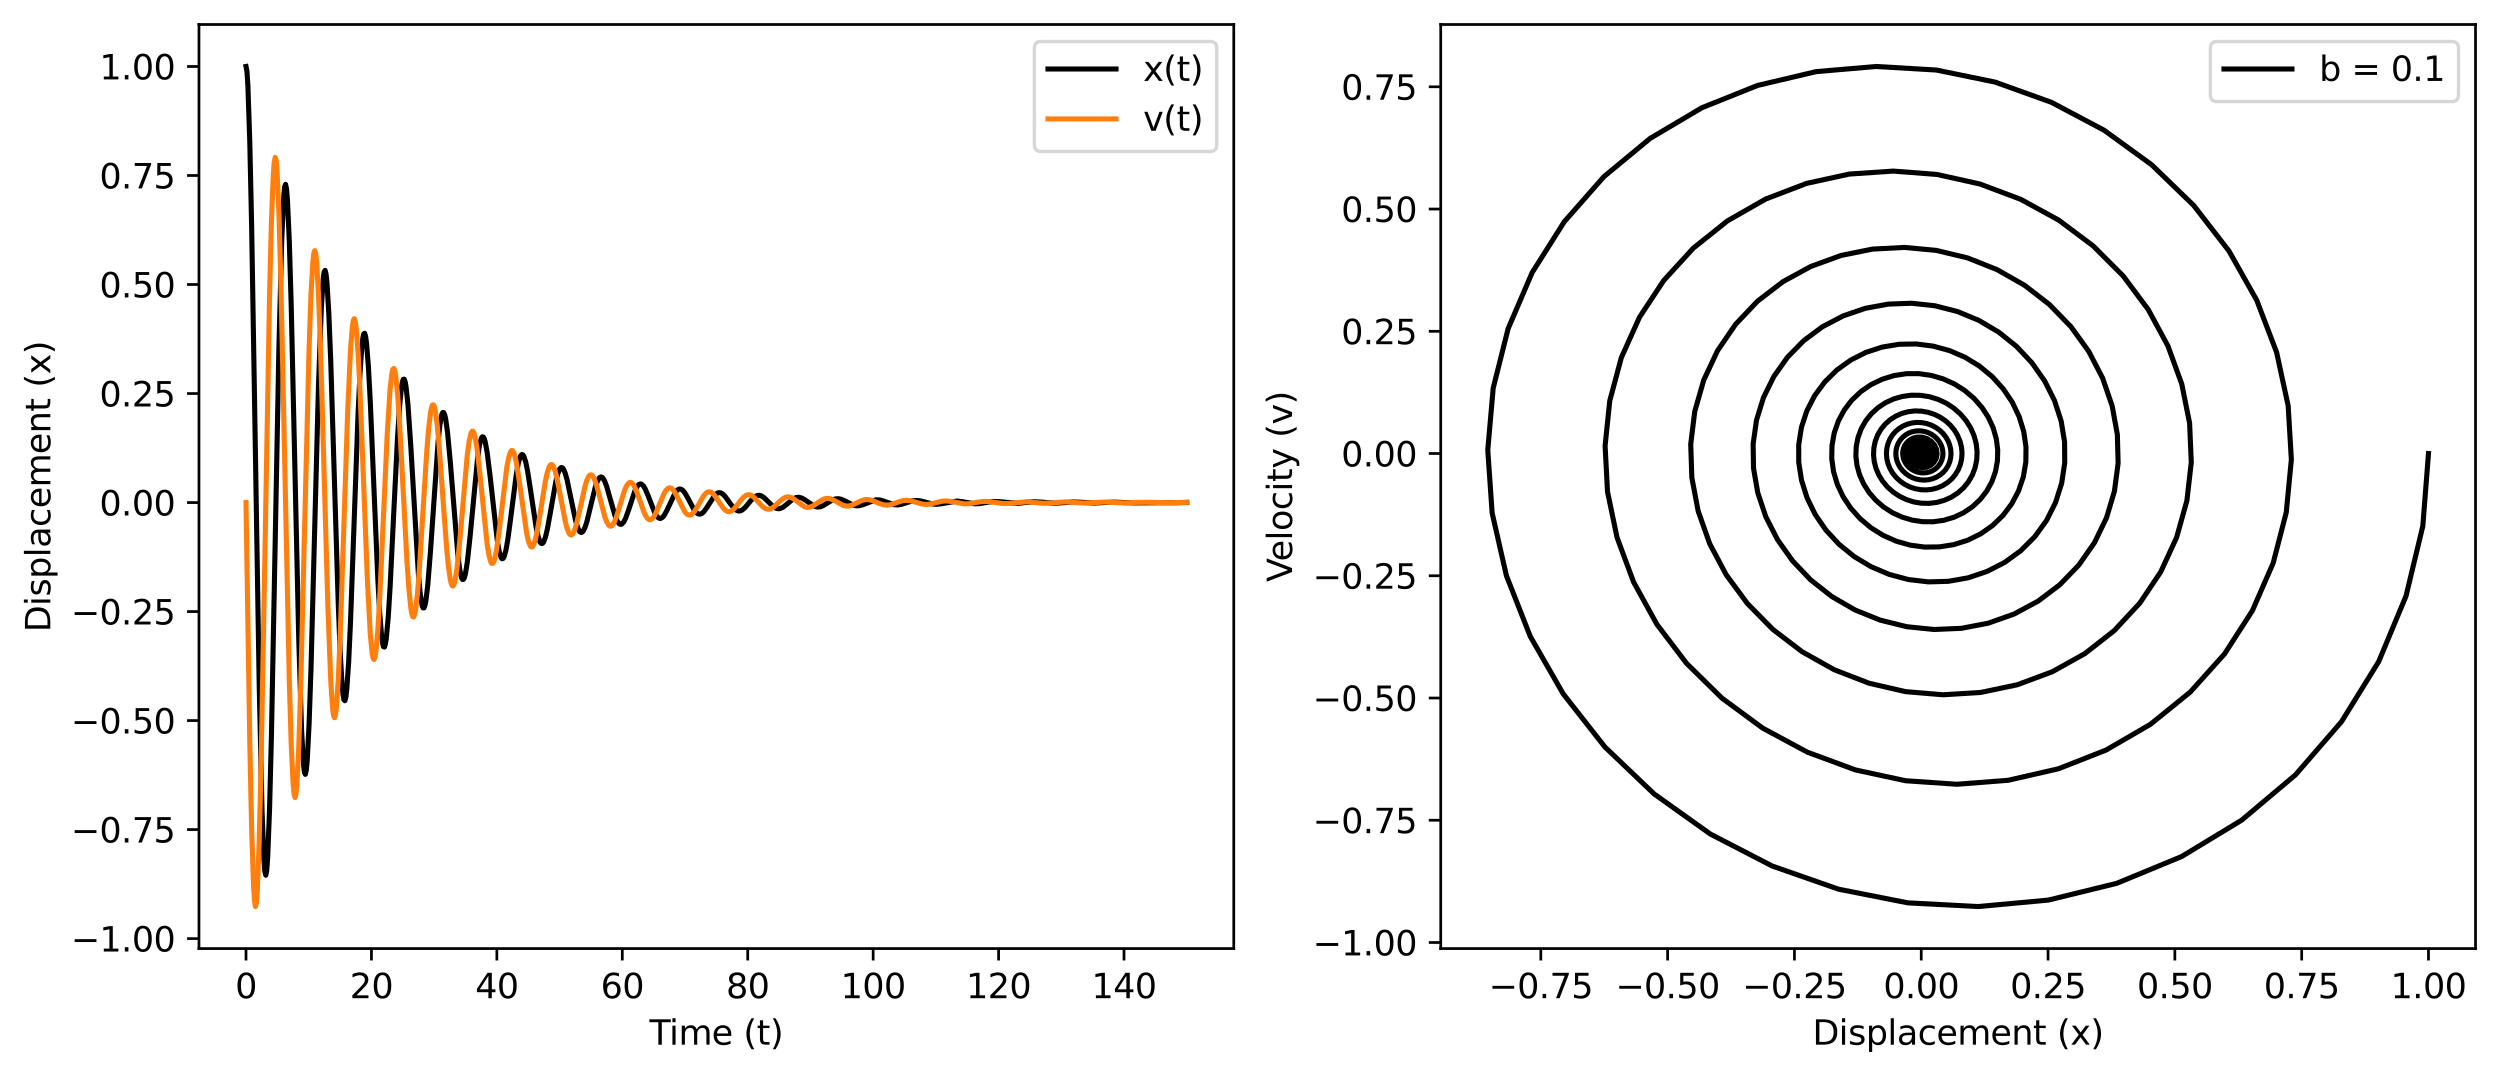 <?xml version="1.0" encoding="utf-8" standalone="no"?>
<!DOCTYPE svg PUBLIC "-//W3C//DTD SVG 1.1//EN"
  "http://www.w3.org/Graphics/SVG/1.1/DTD/svg11.dtd">
<svg xmlns:xlink="http://www.w3.org/1999/xlink" width="735.323pt" height="316.556pt" viewBox="0 0 735.323 316.556" xmlns="http://www.w3.org/2000/svg" version="1.1">
 <defs>
  <style type="text/css">*{stroke-linejoin: round; stroke-linecap: butt}</style>
 </defs>
 <g id="figure_1">
  <g id="patch_1">
   <path d="M 0 316.556 
L 735.323 316.556 
L 735.323 0 
L 0 0 
z
" style="fill: #ffffff"/>
  </g>
  <g id="axes_1">
   <g id="patch_2">
    <path d="M 58.523 279 
L 362.887 279 
L 362.887 7.2 
L 58.523 7.2 
z
" style="fill: #ffffff"/>
   </g>
   <g id="matplotlib.axis_1">
    <g id="xtick_1">
     <g id="line2d_1">
      <defs>
       <path id="m5f3685cf32" d="M 0 0 
L 0 3.5 
" style="stroke: #000000; stroke-width: 0.8"/>
      </defs>
      <g>
       <use xlink:href="#m5f3685cf32" x="72.358" y="279" style="stroke: #000000; stroke-width: 0.8"/>
      </g>
     </g>
     <g id="text_1">
      <!-- 0 -->
      <g transform="translate(69.177 293.598)scale(0.1 -0.1)">
       <defs>
        <path id="DejaVuSans-30" d="M 2034 4250 
Q 1547 4250 1301 3770 
Q 1056 3291 1056 2328 
Q 1056 1369 1301 889 
Q 1547 409 2034 409 
Q 2525 409 2770 889 
Q 3016 1369 3016 2328 
Q 3016 3291 2770 3770 
Q 2525 4250 2034 4250 
z
M 2034 4750 
Q 2819 4750 3233 4129 
Q 3647 3509 3647 2328 
Q 3647 1150 3233 529 
Q 2819 -91 2034 -91 
Q 1250 -91 836 529 
Q 422 1150 422 2328 
Q 422 3509 836 4129 
Q 1250 4750 2034 4750 
z
" transform="scale(0.016)"/>
       </defs>
       <use xlink:href="#DejaVuSans-30"/>
      </g>
     </g>
    </g>
    <g id="xtick_2">
     <g id="line2d_2">
      <g>
       <use xlink:href="#m5f3685cf32" x="109.251" y="279" style="stroke: #000000; stroke-width: 0.8"/>
      </g>
     </g>
     <g id="text_2">
      <!-- 20 -->
      <g transform="translate(102.888 293.598)scale(0.1 -0.1)">
       <defs>
        <path id="DejaVuSans-32" d="M 1228 531 
L 3431 531 
L 3431 0 
L 469 0 
L 469 531 
Q 828 903 1448 1529 
Q 2069 2156 2228 2338 
Q 2531 2678 2651 2914 
Q 2772 3150 2772 3378 
Q 2772 3750 2511 3984 
Q 2250 4219 1831 4219 
Q 1534 4219 1204 4116 
Q 875 4013 500 3803 
L 500 4441 
Q 881 4594 1212 4672 
Q 1544 4750 1819 4750 
Q 2544 4750 2975 4387 
Q 3406 4025 3406 3419 
Q 3406 3131 3298 2873 
Q 3191 2616 2906 2266 
Q 2828 2175 2409 1742 
Q 1991 1309 1228 531 
z
" transform="scale(0.016)"/>
       </defs>
       <use xlink:href="#DejaVuSans-32"/>
       <use xlink:href="#DejaVuSans-30" x="63.623"/>
      </g>
     </g>
    </g>
    <g id="xtick_3">
     <g id="line2d_3">
      <g>
       <use xlink:href="#m5f3685cf32" x="146.143" y="279" style="stroke: #000000; stroke-width: 0.8"/>
      </g>
     </g>
     <g id="text_3">
      <!-- 40 -->
      <g transform="translate(139.781 293.598)scale(0.1 -0.1)">
       <defs>
        <path id="DejaVuSans-34" d="M 2419 4116 
L 825 1625 
L 2419 1625 
L 2419 4116 
z
M 2253 4666 
L 3047 4666 
L 3047 1625 
L 3713 1625 
L 3713 1100 
L 3047 1100 
L 3047 0 
L 2419 0 
L 2419 1100 
L 313 1100 
L 313 1709 
L 2253 4666 
z
" transform="scale(0.016)"/>
       </defs>
       <use xlink:href="#DejaVuSans-34"/>
       <use xlink:href="#DejaVuSans-30" x="63.623"/>
      </g>
     </g>
    </g>
    <g id="xtick_4">
     <g id="line2d_4">
      <g>
       <use xlink:href="#m5f3685cf32" x="183.036" y="279" style="stroke: #000000; stroke-width: 0.8"/>
      </g>
     </g>
     <g id="text_4">
      <!-- 60 -->
      <g transform="translate(176.673 293.598)scale(0.1 -0.1)">
       <defs>
        <path id="DejaVuSans-36" d="M 2113 2584 
Q 1688 2584 1439 2293 
Q 1191 2003 1191 1497 
Q 1191 994 1439 701 
Q 1688 409 2113 409 
Q 2538 409 2786 701 
Q 3034 994 3034 1497 
Q 3034 2003 2786 2293 
Q 2538 2584 2113 2584 
z
M 3366 4563 
L 3366 3988 
Q 3128 4100 2886 4159 
Q 2644 4219 2406 4219 
Q 1781 4219 1451 3797 
Q 1122 3375 1075 2522 
Q 1259 2794 1537 2939 
Q 1816 3084 2150 3084 
Q 2853 3084 3261 2657 
Q 3669 2231 3669 1497 
Q 3669 778 3244 343 
Q 2819 -91 2113 -91 
Q 1303 -91 875 529 
Q 447 1150 447 2328 
Q 447 3434 972 4092 
Q 1497 4750 2381 4750 
Q 2619 4750 2861 4703 
Q 3103 4656 3366 4563 
z
" transform="scale(0.016)"/>
       </defs>
       <use xlink:href="#DejaVuSans-36"/>
       <use xlink:href="#DejaVuSans-30" x="63.623"/>
      </g>
     </g>
    </g>
    <g id="xtick_5">
     <g id="line2d_5">
      <g>
       <use xlink:href="#m5f3685cf32" x="219.928" y="279" style="stroke: #000000; stroke-width: 0.8"/>
      </g>
     </g>
     <g id="text_5">
      <!-- 80 -->
      <g transform="translate(213.566 293.598)scale(0.1 -0.1)">
       <defs>
        <path id="DejaVuSans-38" d="M 2034 2216 
Q 1584 2216 1326 1975 
Q 1069 1734 1069 1313 
Q 1069 891 1326 650 
Q 1584 409 2034 409 
Q 2484 409 2743 651 
Q 3003 894 3003 1313 
Q 3003 1734 2745 1975 
Q 2488 2216 2034 2216 
z
M 1403 2484 
Q 997 2584 770 2862 
Q 544 3141 544 3541 
Q 544 4100 942 4425 
Q 1341 4750 2034 4750 
Q 2731 4750 3128 4425 
Q 3525 4100 3525 3541 
Q 3525 3141 3298 2862 
Q 3072 2584 2669 2484 
Q 3125 2378 3379 2068 
Q 3634 1759 3634 1313 
Q 3634 634 3220 271 
Q 2806 -91 2034 -91 
Q 1263 -91 848 271 
Q 434 634 434 1313 
Q 434 1759 690 2068 
Q 947 2378 1403 2484 
z
M 1172 3481 
Q 1172 3119 1398 2916 
Q 1625 2713 2034 2713 
Q 2441 2713 2670 2916 
Q 2900 3119 2900 3481 
Q 2900 3844 2670 4047 
Q 2441 4250 2034 4250 
Q 1625 4250 1398 4047 
Q 1172 3844 1172 3481 
z
" transform="scale(0.016)"/>
       </defs>
       <use xlink:href="#DejaVuSans-38"/>
       <use xlink:href="#DejaVuSans-30" x="63.623"/>
      </g>
     </g>
    </g>
    <g id="xtick_6">
     <g id="line2d_6">
      <g>
       <use xlink:href="#m5f3685cf32" x="256.821" y="279" style="stroke: #000000; stroke-width: 0.8"/>
      </g>
     </g>
     <g id="text_6">
      <!-- 100 -->
      <g transform="translate(247.277 293.598)scale(0.1 -0.1)">
       <defs>
        <path id="DejaVuSans-31" d="M 794 531 
L 1825 531 
L 1825 4091 
L 703 3866 
L 703 4441 
L 1819 4666 
L 2450 4666 
L 2450 531 
L 3481 531 
L 3481 0 
L 794 0 
L 794 531 
z
" transform="scale(0.016)"/>
       </defs>
       <use xlink:href="#DejaVuSans-31"/>
       <use xlink:href="#DejaVuSans-30" x="63.623"/>
       <use xlink:href="#DejaVuSans-30" x="127.246"/>
      </g>
     </g>
    </g>
    <g id="xtick_7">
     <g id="line2d_7">
      <g>
       <use xlink:href="#m5f3685cf32" x="293.714" y="279" style="stroke: #000000; stroke-width: 0.8"/>
      </g>
     </g>
     <g id="text_7">
      <!-- 120 -->
      <g transform="translate(284.17 293.598)scale(0.1 -0.1)">
       <use xlink:href="#DejaVuSans-31"/>
       <use xlink:href="#DejaVuSans-32" x="63.623"/>
       <use xlink:href="#DejaVuSans-30" x="127.246"/>
      </g>
     </g>
    </g>
    <g id="xtick_8">
     <g id="line2d_8">
      <g>
       <use xlink:href="#m5f3685cf32" x="330.606" y="279" style="stroke: #000000; stroke-width: 0.8"/>
      </g>
     </g>
     <g id="text_8">
      <!-- 140 -->
      <g transform="translate(321.062 293.598)scale(0.1 -0.1)">
       <use xlink:href="#DejaVuSans-31"/>
       <use xlink:href="#DejaVuSans-34" x="63.623"/>
       <use xlink:href="#DejaVuSans-30" x="127.246"/>
      </g>
     </g>
    </g>
    <g id="text_9">
     <!-- Time (t) -->
     <g transform="translate(191.021 307.277)scale(0.1 -0.1)">
      <defs>
       <path id="DejaVuSans-54" d="M -19 4666 
L 3928 4666 
L 3928 4134 
L 2272 4134 
L 2272 0 
L 1638 0 
L 1638 4134 
L -19 4134 
L -19 4666 
z
" transform="scale(0.016)"/>
       <path id="DejaVuSans-69" d="M 603 3500 
L 1178 3500 
L 1178 0 
L 603 0 
L 603 3500 
z
M 603 4863 
L 1178 4863 
L 1178 4134 
L 603 4134 
L 603 4863 
z
" transform="scale(0.016)"/>
       <path id="DejaVuSans-6d" d="M 3328 2828 
Q 3544 3216 3844 3400 
Q 4144 3584 4550 3584 
Q 5097 3584 5394 3201 
Q 5691 2819 5691 2113 
L 5691 0 
L 5113 0 
L 5113 2094 
Q 5113 2597 4934 2840 
Q 4756 3084 4391 3084 
Q 3944 3084 3684 2787 
Q 3425 2491 3425 1978 
L 3425 0 
L 2847 0 
L 2847 2094 
Q 2847 2600 2669 2842 
Q 2491 3084 2119 3084 
Q 1678 3084 1418 2786 
Q 1159 2488 1159 1978 
L 1159 0 
L 581 0 
L 581 3500 
L 1159 3500 
L 1159 2956 
Q 1356 3278 1631 3431 
Q 1906 3584 2284 3584 
Q 2666 3584 2933 3390 
Q 3200 3197 3328 2828 
z
" transform="scale(0.016)"/>
       <path id="DejaVuSans-65" d="M 3597 1894 
L 3597 1613 
L 953 1613 
Q 991 1019 1311 708 
Q 1631 397 2203 397 
Q 2534 397 2845 478 
Q 3156 559 3463 722 
L 3463 178 
Q 3153 47 2828 -22 
Q 2503 -91 2169 -91 
Q 1331 -91 842 396 
Q 353 884 353 1716 
Q 353 2575 817 3079 
Q 1281 3584 2069 3584 
Q 2775 3584 3186 3129 
Q 3597 2675 3597 1894 
z
M 3022 2063 
Q 3016 2534 2758 2815 
Q 2500 3097 2075 3097 
Q 1594 3097 1305 2825 
Q 1016 2553 972 2059 
L 3022 2063 
z
" transform="scale(0.016)"/>
       <path id="DejaVuSans-20" transform="scale(0.016)"/>
       <path id="DejaVuSans-28" d="M 1984 4856 
Q 1566 4138 1362 3434 
Q 1159 2731 1159 2009 
Q 1159 1288 1364 580 
Q 1569 -128 1984 -844 
L 1484 -844 
Q 1016 -109 783 600 
Q 550 1309 550 2009 
Q 550 2706 781 3412 
Q 1013 4119 1484 4856 
L 1984 4856 
z
" transform="scale(0.016)"/>
       <path id="DejaVuSans-74" d="M 1172 4494 
L 1172 3500 
L 2356 3500 
L 2356 3053 
L 1172 3053 
L 1172 1153 
Q 1172 725 1289 603 
Q 1406 481 1766 481 
L 2356 481 
L 2356 0 
L 1766 0 
Q 1100 0 847 248 
Q 594 497 594 1153 
L 594 3053 
L 172 3053 
L 172 3500 
L 594 3500 
L 594 4494 
L 1172 4494 
z
" transform="scale(0.016)"/>
       <path id="DejaVuSans-29" d="M 513 4856 
L 1013 4856 
Q 1481 4119 1714 3412 
Q 1947 2706 1947 2009 
Q 1947 1309 1714 600 
Q 1481 -109 1013 -844 
L 513 -844 
Q 928 -128 1133 580 
Q 1338 1288 1338 2009 
Q 1338 2731 1133 3434 
Q 928 4138 513 4856 
z
" transform="scale(0.016)"/>
      </defs>
      <use xlink:href="#DejaVuSans-54"/>
      <use xlink:href="#DejaVuSans-69" x="57.959"/>
      <use xlink:href="#DejaVuSans-6d" x="85.742"/>
      <use xlink:href="#DejaVuSans-65" x="183.154"/>
      <use xlink:href="#DejaVuSans-20" x="244.678"/>
      <use xlink:href="#DejaVuSans-28" x="276.465"/>
      <use xlink:href="#DejaVuSans-74" x="315.479"/>
      <use xlink:href="#DejaVuSans-29" x="354.688"/>
     </g>
    </g>
   </g>
   <g id="matplotlib.axis_2">
    <g id="ytick_1">
     <g id="line2d_9">
      <defs>
       <path id="m954c3e1f44" d="M 0 0 
L -3.5 0 
" style="stroke: #000000; stroke-width: 0.8"/>
      </defs>
      <g>
       <use xlink:href="#m954c3e1f44" x="58.523" y="276.069" style="stroke: #000000; stroke-width: 0.8"/>
      </g>
     </g>
     <g id="text_10">
      <!-- −1.00 -->
      <g transform="translate(20.878 279.868)scale(0.1 -0.1)">
       <defs>
        <path id="DejaVuSans-2212" d="M 678 2272 
L 4684 2272 
L 4684 1741 
L 678 1741 
L 678 2272 
z
" transform="scale(0.016)"/>
        <path id="DejaVuSans-2e" d="M 684 794 
L 1344 794 
L 1344 0 
L 684 0 
L 684 794 
z
" transform="scale(0.016)"/>
       </defs>
       <use xlink:href="#DejaVuSans-2212"/>
       <use xlink:href="#DejaVuSans-31" x="83.789"/>
       <use xlink:href="#DejaVuSans-2e" x="147.412"/>
       <use xlink:href="#DejaVuSans-30" x="179.199"/>
       <use xlink:href="#DejaVuSans-30" x="242.822"/>
      </g>
     </g>
    </g>
    <g id="ytick_2">
     <g id="line2d_10">
      <g>
       <use xlink:href="#m954c3e1f44" x="58.523" y="244.005" style="stroke: #000000; stroke-width: 0.8"/>
      </g>
     </g>
     <g id="text_11">
      <!-- −0.75 -->
      <g transform="translate(20.878 247.804)scale(0.1 -0.1)">
       <defs>
        <path id="DejaVuSans-37" d="M 525 4666 
L 3525 4666 
L 3525 4397 
L 1831 0 
L 1172 0 
L 2766 4134 
L 525 4134 
L 525 4666 
z
" transform="scale(0.016)"/>
        <path id="DejaVuSans-35" d="M 691 4666 
L 3169 4666 
L 3169 4134 
L 1269 4134 
L 1269 2991 
Q 1406 3038 1543 3061 
Q 1681 3084 1819 3084 
Q 2600 3084 3056 2656 
Q 3513 2228 3513 1497 
Q 3513 744 3044 326 
Q 2575 -91 1722 -91 
Q 1428 -91 1123 -41 
Q 819 9 494 109 
L 494 744 
Q 775 591 1075 516 
Q 1375 441 1709 441 
Q 2250 441 2565 725 
Q 2881 1009 2881 1497 
Q 2881 1984 2565 2268 
Q 2250 2553 1709 2553 
Q 1456 2553 1204 2497 
Q 953 2441 691 2322 
L 691 4666 
z
" transform="scale(0.016)"/>
       </defs>
       <use xlink:href="#DejaVuSans-2212"/>
       <use xlink:href="#DejaVuSans-30" x="83.789"/>
       <use xlink:href="#DejaVuSans-2e" x="147.412"/>
       <use xlink:href="#DejaVuSans-37" x="179.199"/>
       <use xlink:href="#DejaVuSans-35" x="242.822"/>
      </g>
     </g>
    </g>
    <g id="ytick_3">
     <g id="line2d_11">
      <g>
       <use xlink:href="#m954c3e1f44" x="58.523" y="211.94" style="stroke: #000000; stroke-width: 0.8"/>
      </g>
     </g>
     <g id="text_12">
      <!-- −0.50 -->
      <g transform="translate(20.878 215.74)scale(0.1 -0.1)">
       <use xlink:href="#DejaVuSans-2212"/>
       <use xlink:href="#DejaVuSans-30" x="83.789"/>
       <use xlink:href="#DejaVuSans-2e" x="147.412"/>
       <use xlink:href="#DejaVuSans-35" x="179.199"/>
       <use xlink:href="#DejaVuSans-30" x="242.822"/>
      </g>
     </g>
    </g>
    <g id="ytick_4">
     <g id="line2d_12">
      <g>
       <use xlink:href="#m954c3e1f44" x="58.523" y="179.876" style="stroke: #000000; stroke-width: 0.8"/>
      </g>
     </g>
     <g id="text_13">
      <!-- −0.25 -->
      <g transform="translate(20.878 183.675)scale(0.1 -0.1)">
       <use xlink:href="#DejaVuSans-2212"/>
       <use xlink:href="#DejaVuSans-30" x="83.789"/>
       <use xlink:href="#DejaVuSans-2e" x="147.412"/>
       <use xlink:href="#DejaVuSans-32" x="179.199"/>
       <use xlink:href="#DejaVuSans-35" x="242.822"/>
      </g>
     </g>
    </g>
    <g id="ytick_5">
     <g id="line2d_13">
      <g>
       <use xlink:href="#m954c3e1f44" x="58.523" y="147.812" style="stroke: #000000; stroke-width: 0.8"/>
      </g>
     </g>
     <g id="text_14">
      <!-- 0.00 -->
      <g transform="translate(29.258 151.611)scale(0.1 -0.1)">
       <use xlink:href="#DejaVuSans-30"/>
       <use xlink:href="#DejaVuSans-2e" x="63.623"/>
       <use xlink:href="#DejaVuSans-30" x="95.41"/>
       <use xlink:href="#DejaVuSans-30" x="159.033"/>
      </g>
     </g>
    </g>
    <g id="ytick_6">
     <g id="line2d_14">
      <g>
       <use xlink:href="#m954c3e1f44" x="58.523" y="115.748" style="stroke: #000000; stroke-width: 0.8"/>
      </g>
     </g>
     <g id="text_15">
      <!-- 0.25 -->
      <g transform="translate(29.258 119.547)scale(0.1 -0.1)">
       <use xlink:href="#DejaVuSans-30"/>
       <use xlink:href="#DejaVuSans-2e" x="63.623"/>
       <use xlink:href="#DejaVuSans-32" x="95.41"/>
       <use xlink:href="#DejaVuSans-35" x="159.033"/>
      </g>
     </g>
    </g>
    <g id="ytick_7">
     <g id="line2d_15">
      <g>
       <use xlink:href="#m954c3e1f44" x="58.523" y="83.683" style="stroke: #000000; stroke-width: 0.8"/>
      </g>
     </g>
     <g id="text_16">
      <!-- 0.50 -->
      <g transform="translate(29.258 87.482)scale(0.1 -0.1)">
       <use xlink:href="#DejaVuSans-30"/>
       <use xlink:href="#DejaVuSans-2e" x="63.623"/>
       <use xlink:href="#DejaVuSans-35" x="95.41"/>
       <use xlink:href="#DejaVuSans-30" x="159.033"/>
      </g>
     </g>
    </g>
    <g id="ytick_8">
     <g id="line2d_16">
      <g>
       <use xlink:href="#m954c3e1f44" x="58.523" y="51.619" style="stroke: #000000; stroke-width: 0.8"/>
      </g>
     </g>
     <g id="text_17">
      <!-- 0.75 -->
      <g transform="translate(29.258 55.418)scale(0.1 -0.1)">
       <use xlink:href="#DejaVuSans-30"/>
       <use xlink:href="#DejaVuSans-2e" x="63.623"/>
       <use xlink:href="#DejaVuSans-37" x="95.41"/>
       <use xlink:href="#DejaVuSans-35" x="159.033"/>
      </g>
     </g>
    </g>
    <g id="ytick_9">
     <g id="line2d_17">
      <g>
       <use xlink:href="#m954c3e1f44" x="58.523" y="19.555" style="stroke: #000000; stroke-width: 0.8"/>
      </g>
     </g>
     <g id="text_18">
      <!-- 1.00 -->
      <g transform="translate(29.258 23.354)scale(0.1 -0.1)">
       <use xlink:href="#DejaVuSans-31"/>
       <use xlink:href="#DejaVuSans-2e" x="63.623"/>
       <use xlink:href="#DejaVuSans-30" x="95.41"/>
       <use xlink:href="#DejaVuSans-30" x="159.033"/>
      </g>
     </g>
    </g>
    <g id="text_19">
     <!-- Displacement (x) -->
     <g transform="translate(14.798 185.923)rotate(-90)scale(0.1 -0.1)">
      <defs>
       <path id="DejaVuSans-44" d="M 1259 4147 
L 1259 519 
L 2022 519 
Q 2988 519 3436 956 
Q 3884 1394 3884 2338 
Q 3884 3275 3436 3711 
Q 2988 4147 2022 4147 
L 1259 4147 
z
M 628 4666 
L 1925 4666 
Q 3281 4666 3915 4102 
Q 4550 3538 4550 2338 
Q 4550 1131 3912 565 
Q 3275 0 1925 0 
L 628 0 
L 628 4666 
z
" transform="scale(0.016)"/>
       <path id="DejaVuSans-73" d="M 2834 3397 
L 2834 2853 
Q 2591 2978 2328 3040 
Q 2066 3103 1784 3103 
Q 1356 3103 1142 2972 
Q 928 2841 928 2578 
Q 928 2378 1081 2264 
Q 1234 2150 1697 2047 
L 1894 2003 
Q 2506 1872 2764 1633 
Q 3022 1394 3022 966 
Q 3022 478 2636 193 
Q 2250 -91 1575 -91 
Q 1294 -91 989 -36 
Q 684 19 347 128 
L 347 722 
Q 666 556 975 473 
Q 1284 391 1588 391 
Q 1994 391 2212 530 
Q 2431 669 2431 922 
Q 2431 1156 2273 1281 
Q 2116 1406 1581 1522 
L 1381 1569 
Q 847 1681 609 1914 
Q 372 2147 372 2553 
Q 372 3047 722 3315 
Q 1072 3584 1716 3584 
Q 2034 3584 2315 3537 
Q 2597 3491 2834 3397 
z
" transform="scale(0.016)"/>
       <path id="DejaVuSans-70" d="M 1159 525 
L 1159 -1331 
L 581 -1331 
L 581 3500 
L 1159 3500 
L 1159 2969 
Q 1341 3281 1617 3432 
Q 1894 3584 2278 3584 
Q 2916 3584 3314 3078 
Q 3713 2572 3713 1747 
Q 3713 922 3314 415 
Q 2916 -91 2278 -91 
Q 1894 -91 1617 61 
Q 1341 213 1159 525 
z
M 3116 1747 
Q 3116 2381 2855 2742 
Q 2594 3103 2138 3103 
Q 1681 3103 1420 2742 
Q 1159 2381 1159 1747 
Q 1159 1113 1420 752 
Q 1681 391 2138 391 
Q 2594 391 2855 752 
Q 3116 1113 3116 1747 
z
" transform="scale(0.016)"/>
       <path id="DejaVuSans-6c" d="M 603 4863 
L 1178 4863 
L 1178 0 
L 603 0 
L 603 4863 
z
" transform="scale(0.016)"/>
       <path id="DejaVuSans-61" d="M 2194 1759 
Q 1497 1759 1228 1600 
Q 959 1441 959 1056 
Q 959 750 1161 570 
Q 1363 391 1709 391 
Q 2188 391 2477 730 
Q 2766 1069 2766 1631 
L 2766 1759 
L 2194 1759 
z
M 3341 1997 
L 3341 0 
L 2766 0 
L 2766 531 
Q 2569 213 2275 61 
Q 1981 -91 1556 -91 
Q 1019 -91 701 211 
Q 384 513 384 1019 
Q 384 1609 779 1909 
Q 1175 2209 1959 2209 
L 2766 2209 
L 2766 2266 
Q 2766 2663 2505 2880 
Q 2244 3097 1772 3097 
Q 1472 3097 1187 3025 
Q 903 2953 641 2809 
L 641 3341 
Q 956 3463 1253 3523 
Q 1550 3584 1831 3584 
Q 2591 3584 2966 3190 
Q 3341 2797 3341 1997 
z
" transform="scale(0.016)"/>
       <path id="DejaVuSans-63" d="M 3122 3366 
L 3122 2828 
Q 2878 2963 2633 3030 
Q 2388 3097 2138 3097 
Q 1578 3097 1268 2742 
Q 959 2388 959 1747 
Q 959 1106 1268 751 
Q 1578 397 2138 397 
Q 2388 397 2633 464 
Q 2878 531 3122 666 
L 3122 134 
Q 2881 22 2623 -34 
Q 2366 -91 2075 -91 
Q 1284 -91 818 406 
Q 353 903 353 1747 
Q 353 2603 823 3093 
Q 1294 3584 2113 3584 
Q 2378 3584 2631 3529 
Q 2884 3475 3122 3366 
z
" transform="scale(0.016)"/>
       <path id="DejaVuSans-6e" d="M 3513 2113 
L 3513 0 
L 2938 0 
L 2938 2094 
Q 2938 2591 2744 2837 
Q 2550 3084 2163 3084 
Q 1697 3084 1428 2787 
Q 1159 2491 1159 1978 
L 1159 0 
L 581 0 
L 581 3500 
L 1159 3500 
L 1159 2956 
Q 1366 3272 1645 3428 
Q 1925 3584 2291 3584 
Q 2894 3584 3203 3211 
Q 3513 2838 3513 2113 
z
" transform="scale(0.016)"/>
       <path id="DejaVuSans-78" d="M 3513 3500 
L 2247 1797 
L 3578 0 
L 2900 0 
L 1881 1375 
L 863 0 
L 184 0 
L 1544 1831 
L 300 3500 
L 978 3500 
L 1906 2253 
L 2834 3500 
L 3513 3500 
z
" transform="scale(0.016)"/>
      </defs>
      <use xlink:href="#DejaVuSans-44"/>
      <use xlink:href="#DejaVuSans-69" x="77.002"/>
      <use xlink:href="#DejaVuSans-73" x="104.785"/>
      <use xlink:href="#DejaVuSans-70" x="156.885"/>
      <use xlink:href="#DejaVuSans-6c" x="220.361"/>
      <use xlink:href="#DejaVuSans-61" x="248.145"/>
      <use xlink:href="#DejaVuSans-63" x="309.424"/>
      <use xlink:href="#DejaVuSans-65" x="364.404"/>
      <use xlink:href="#DejaVuSans-6d" x="425.928"/>
      <use xlink:href="#DejaVuSans-65" x="523.34"/>
      <use xlink:href="#DejaVuSans-6e" x="584.863"/>
      <use xlink:href="#DejaVuSans-74" x="648.242"/>
      <use xlink:href="#DejaVuSans-20" x="687.451"/>
      <use xlink:href="#DejaVuSans-28" x="719.238"/>
      <use xlink:href="#DejaVuSans-78" x="758.252"/>
      <use xlink:href="#DejaVuSans-29" x="817.432"/>
     </g>
    </g>
   </g>
   <g id="line2d_18">
    <path d="M 72.358 19.555 
L 72.635 20.99 
L 72.912 25.236 
L 73.466 41.56 
L 74.02 66.774 
L 75.128 133.425 
L 76.236 201.114 
L 77.067 238.339 
L 77.621 252.711 
L 77.898 256.309 
L 78.175 257.418 
L 78.452 256.045 
L 78.728 252.262 
L 79.282 238.064 
L 79.836 216.351 
L 80.944 159.233 
L 82.052 101.581 
L 82.883 70.016 
L 83.437 57.964 
L 83.714 55.037 
L 83.991 54.229 
L 84.268 55.513 
L 84.545 58.828 
L 85.099 71.127 
L 85.653 89.866 
L 86.761 138.791 
L 87.869 187.916 
L 88.699 214.652 
L 89.253 224.727 
L 89.53 227.137 
L 89.807 227.751 
L 90.084 226.57 
L 90.361 223.638 
L 90.915 212.915 
L 91.469 196.785 
L 92.577 154.896 
L 93.685 113.02 
L 94.516 90.407 
L 95.07 81.941 
L 95.347 79.959 
L 95.624 79.53 
L 95.901 80.644 
L 96.178 83.248 
L 96.732 92.537 
L 97.286 106.413 
L 98.393 142.302 
L 99.501 177.96 
L 100.055 191.769 
L 100.609 201.305 
L 100.886 204.216 
L 101.163 205.818 
L 101.44 206.098 
L 101.717 205.08 
L 101.994 202.804 
L 102.548 194.762 
L 103.102 182.793 
L 104.21 152.061 
L 105.318 121.683 
L 105.872 109.97 
L 106.426 101.958 
L 106.703 99.538 
L 106.98 98.225 
L 107.257 98.032 
L 107.533 98.956 
L 107.81 100.963 
L 108.364 107.965 
L 108.918 118.262 
L 110.026 144.57 
L 111.134 170.459 
L 111.688 180.371 
L 112.242 187.119 
L 112.519 189.145 
L 112.796 190.218 
L 113.073 190.322 
L 113.35 189.468 
L 113.627 187.692 
L 114.181 181.633 
L 114.735 172.778 
L 115.843 150.243 
L 116.951 128.204 
L 117.504 119.799 
L 118.058 114.106 
L 118.335 112.427 
L 118.612 111.568 
L 118.889 111.533 
L 119.166 112.303 
L 119.443 113.851 
L 119.997 119.093 
L 120.828 131.209 
L 123.044 168.616 
L 123.598 174.628 
L 124.152 178.089 
L 124.429 178.789 
L 124.706 178.79 
L 124.983 178.099 
L 125.26 176.737 
L 125.814 172.177 
L 126.645 161.771 
L 128.86 129.868 
L 129.414 124.795 
L 129.968 121.893 
L 130.245 121.327 
L 130.522 121.363 
L 130.799 121.995 
L 131.076 123.195 
L 131.63 127.137 
L 132.461 136.078 
L 134.677 163.281 
L 135.231 167.574 
L 135.785 169.994 
L 136.062 170.443 
L 136.338 170.379 
L 136.615 169.815 
L 136.892 168.77 
L 137.446 165.361 
L 138.277 157.667 
L 140.493 134.472 
L 141.047 130.85 
L 141.601 128.836 
L 141.878 128.473 
L 142.155 128.546 
L 142.432 129.049 
L 142.709 129.966 
L 143.263 132.928 
L 144.094 139.534 
L 146.309 159.312 
L 146.863 162.366 
L 147.417 164.053 
L 147.694 164.343 
L 147.971 164.257 
L 148.248 163.802 
L 148.802 161.864 
L 149.356 158.75 
L 150.187 152.557 
L 151.849 139.577 
L 152.403 136.474 
L 152.957 134.461 
L 153.234 133.915 
L 153.511 133.69 
L 153.788 133.784 
L 154.065 134.187 
L 154.619 135.867 
L 155.173 138.553 
L 156.003 143.868 
L 157.665 154.932 
L 158.219 157.56 
L 158.773 159.247 
L 159.05 159.697 
L 159.327 159.877 
L 159.604 159.785 
L 159.881 159.428 
L 160.435 157.962 
L 160.989 155.643 
L 161.82 151.089 
L 163.482 141.654 
L 164.036 139.433 
L 164.59 138.016 
L 164.867 137.642 
L 165.143 137.501 
L 165.42 137.594 
L 165.697 137.915 
L 166.251 139.191 
L 166.805 141.187 
L 167.913 146.517 
L 169.298 153.132 
L 169.852 155.013 
L 170.406 156.205 
L 170.683 156.512 
L 170.96 156.619 
L 171.237 156.527 
L 171.514 156.242 
L 172.068 155.137 
L 172.622 153.417 
L 173.73 148.848 
L 175.114 143.215 
L 175.668 141.622 
L 176.222 140.625 
L 176.499 140.373 
L 176.776 140.29 
L 177.053 140.375 
L 177.33 140.626 
L 177.884 141.589 
L 178.438 143.073 
L 179.546 146.985 
L 180.931 151.784 
L 181.485 153.13 
L 182.039 153.967 
L 182.316 154.175 
L 182.593 154.239 
L 182.87 154.157 
L 183.424 153.576 
L 183.978 152.505 
L 184.808 150.226 
L 186.747 144.382 
L 187.301 143.243 
L 187.855 142.539 
L 188.409 142.323 
L 188.686 142.401 
L 189.24 142.909 
L 189.794 143.833 
L 190.625 145.791 
L 192.564 150.774 
L 193.118 151.738 
L 193.672 152.326 
L 194.225 152.498 
L 194.779 152.254 
L 195.333 151.624 
L 196.164 150.11 
L 198.657 144.809 
L 199.211 144.15 
L 199.765 143.833 
L 200.319 143.874 
L 200.873 144.264 
L 201.427 144.956 
L 202.258 146.397 
L 204.196 150.02 
L 204.75 150.708 
L 205.304 151.122 
L 205.858 151.231 
L 206.412 151.033 
L 206.966 150.559 
L 207.797 149.44 
L 210.29 145.588 
L 210.844 145.119 
L 211.398 144.903 
L 211.952 144.95 
L 212.506 145.246 
L 213.336 146.085 
L 214.721 148.033 
L 215.829 149.456 
L 216.66 150.12 
L 217.214 150.298 
L 217.768 150.253 
L 218.322 149.993 
L 219.153 149.27 
L 220.815 147.268 
L 221.923 146.165 
L 222.754 145.736 
L 223.307 145.684 
L 223.861 145.822 
L 224.692 146.341 
L 225.8 147.416 
L 227.462 149.035 
L 228.293 149.508 
L 228.847 149.629 
L 229.401 149.586 
L 230.232 149.238 
L 231.34 148.385 
L 233.278 146.756 
L 234.109 146.358 
L 234.94 146.262 
L 235.771 146.471 
L 236.602 146.934 
L 239.649 148.973 
L 240.48 149.139 
L 241.311 149.04 
L 242.141 148.704 
L 243.526 147.842 
L 244.911 147.027 
L 245.742 146.745 
L 246.573 146.682 
L 247.404 146.844 
L 248.512 147.33 
L 251.005 148.587 
L 251.835 148.765 
L 252.666 148.748 
L 253.774 148.451 
L 257.652 146.997 
L 258.76 147.055 
L 259.868 147.368 
L 262.914 148.442 
L 264.022 148.514 
L 265.13 148.343 
L 266.792 147.805 
L 268.454 147.319 
L 269.562 147.207 
L 270.67 147.308 
L 272.331 147.738 
L 274.27 148.235 
L 275.378 148.328 
L 276.763 148.193 
L 281.471 147.376 
L 282.856 147.535 
L 286.734 148.185 
L 288.119 148.121 
L 290.611 147.696 
L 292.273 147.502 
L 293.935 147.55 
L 299.475 148.056 
L 301.967 147.759 
L 304.183 147.578 
L 306.122 147.671 
L 310.276 148.012 
L 312.492 147.88 
L 315.816 147.641 
L 318.032 147.733 
L 321.909 147.958 
L 324.679 147.819 
L 327.726 147.687 
L 330.772 147.824 
L 333.819 147.916 
L 343.236 147.857 
L 346.56 147.863 
L 349.052 147.773 
L 349.052 147.773 
" clip-path="url(#pdaa8705eca)" style="fill: none; stroke: #000000; stroke-width: 1.5; stroke-linecap: square"/>
   </g>
   <g id="line2d_19">
    <path d="M 72.358 147.812 
L 73.466 218.164 
L 74.02 243.968 
L 74.574 260.549 
L 74.851 264.944 
L 75.128 266.645 
L 75.405 265.669 
L 75.682 262.094 
L 76.236 247.637 
L 76.79 224.762 
L 77.621 179.824 
L 79.282 86.997 
L 79.836 65.147 
L 80.39 51.266 
L 80.667 47.64 
L 80.944 46.289 
L 81.221 47.218 
L 81.498 50.387 
L 82.052 63.009 
L 82.606 82.742 
L 83.437 121.235 
L 85.099 200.381 
L 85.653 218.844 
L 86.207 230.514 
L 86.484 233.523 
L 86.761 234.566 
L 87.038 233.642 
L 87.315 230.803 
L 87.869 219.831 
L 88.422 202.86 
L 89.53 157.842 
L 90.915 102.408 
L 91.469 86.766 
L 92.023 76.961 
L 92.3 74.504 
L 92.577 73.728 
L 92.854 74.616 
L 93.131 77.113 
L 93.685 86.612 
L 94.239 101.253 
L 95.347 139.832 
L 96.455 178.849 
L 97.286 200.274 
L 97.839 208.472 
L 98.116 210.492 
L 98.393 211.093 
L 98.67 210.274 
L 98.947 208.068 
L 99.501 199.785 
L 100.055 187.164 
L 101.163 154.141 
L 102.271 120.874 
L 103.102 102.747 
L 103.656 95.861 
L 103.933 94.192 
L 104.21 93.749 
L 104.487 94.53 
L 104.764 96.496 
L 105.318 103.685 
L 105.872 114.537 
L 106.98 142.833 
L 108.087 171.167 
L 108.918 186.529 
L 109.472 192.306 
L 109.749 193.661 
L 110.026 193.968 
L 110.303 193.241 
L 110.58 191.518 
L 111.134 185.299 
L 111.688 175.94 
L 112.796 151.698 
L 113.904 127.563 
L 114.735 114.551 
L 115.289 109.727 
L 115.566 108.618 
L 115.843 108.394 
L 116.12 109.052 
L 116.397 110.57 
L 116.951 115.987 
L 117.504 124.049 
L 118.612 144.796 
L 119.72 165.37 
L 120.274 173.307 
L 120.828 178.758 
L 121.105 180.422 
L 121.382 181.334 
L 121.659 181.48 
L 121.936 180.867 
L 122.213 179.52 
L 122.767 174.824 
L 123.321 167.894 
L 124.429 150.121 
L 125.537 132.603 
L 126.091 125.875 
L 126.645 121.272 
L 126.921 119.889 
L 127.198 119.155 
L 127.475 119.074 
L 127.752 119.634 
L 128.029 120.811 
L 128.583 124.871 
L 129.137 130.845 
L 130.245 146.067 
L 131.353 160.986 
L 131.907 166.693 
L 132.461 170.56 
L 132.738 171.706 
L 133.015 172.304 
L 133.292 172.35 
L 133.569 171.847 
L 133.846 170.814 
L 134.4 167.281 
L 135.231 159.116 
L 137.446 133.806 
L 138 129.727 
L 138.554 127.357 
L 138.831 126.869 
L 139.108 126.858 
L 139.385 127.318 
L 139.662 128.233 
L 140.216 131.292 
L 141.047 138.304 
L 143.263 159.888 
L 143.817 163.341 
L 144.371 165.322 
L 144.648 165.711 
L 144.925 165.693 
L 145.202 165.277 
L 145.479 164.48 
L 146.032 161.837 
L 146.863 155.801 
L 149.079 137.396 
L 149.633 134.48 
L 150.187 132.831 
L 150.464 132.517 
L 150.741 132.547 
L 151.018 132.917 
L 151.295 133.616 
L 151.849 135.913 
L 152.68 141.099 
L 154.896 156.794 
L 155.45 159.253 
L 156.003 160.633 
L 156.28 160.887 
L 156.557 160.844 
L 156.834 160.509 
L 157.388 159.016 
L 157.942 156.585 
L 158.773 151.713 
L 160.435 141.41 
L 160.989 138.924 
L 161.543 137.291 
L 161.82 136.838 
L 162.097 136.639 
L 162.374 136.693 
L 162.651 136.993 
L 163.205 138.287 
L 163.759 140.383 
L 164.59 144.566 
L 166.251 153.349 
L 166.805 155.456 
L 167.359 156.825 
L 167.636 157.198 
L 167.913 157.357 
L 168.19 157.302 
L 168.467 157.036 
L 169.021 155.908 
L 169.575 154.096 
L 170.406 150.511 
L 172.068 143.022 
L 172.622 141.24 
L 173.176 140.091 
L 173.453 139.781 
L 173.73 139.654 
L 174.007 139.711 
L 174.284 139.95 
L 174.837 140.936 
L 175.391 142.495 
L 176.222 145.568 
L 177.884 151.952 
L 178.438 153.46 
L 178.992 154.428 
L 179.269 154.684 
L 179.546 154.782 
L 179.823 154.722 
L 180.1 154.508 
L 180.654 153.655 
L 181.208 152.312 
L 182.316 148.711 
L 183.701 144.234 
L 184.255 142.956 
L 184.808 142.145 
L 185.362 141.859 
L 185.639 141.916 
L 186.193 142.417 
L 186.747 143.381 
L 187.578 145.467 
L 189.517 150.905 
L 190.071 151.985 
L 190.625 152.665 
L 191.179 152.898 
L 191.733 152.676 
L 192.287 152.028 
L 192.841 151.03 
L 193.948 148.388 
L 195.333 145.14 
L 195.887 144.226 
L 196.441 143.654 
L 196.995 143.466 
L 197.549 143.669 
L 198.103 144.23 
L 198.934 145.607 
L 201.427 150.54 
L 201.981 151.173 
L 202.535 151.489 
L 203.089 151.472 
L 203.642 151.134 
L 204.196 150.512 
L 205.027 149.19 
L 206.966 145.818 
L 207.797 144.93 
L 208.351 144.667 
L 208.905 144.689 
L 209.459 144.986 
L 210.013 145.525 
L 210.844 146.658 
L 212.783 149.533 
L 213.613 150.283 
L 214.167 150.501 
L 214.721 150.475 
L 215.275 150.214 
L 216.106 149.455 
L 217.491 147.658 
L 218.599 146.326 
L 219.43 145.692 
L 219.984 145.512 
L 220.538 145.541 
L 221.092 145.768 
L 221.923 146.423 
L 223.307 147.961 
L 224.415 149.094 
L 225.246 149.629 
L 225.8 149.777 
L 226.354 149.749 
L 226.908 149.55 
L 227.739 148.985 
L 229.401 147.403 
L 230.509 146.522 
L 231.34 146.174 
L 231.894 146.127 
L 232.724 146.334 
L 233.555 146.821 
L 236.602 149.049 
L 237.433 149.249 
L 238.264 149.158 
L 239.095 148.81 
L 240.48 147.884 
L 241.865 146.988 
L 242.695 146.667 
L 243.526 146.584 
L 244.357 146.744 
L 245.465 147.258 
L 247.958 148.633 
L 248.789 148.839 
L 249.62 148.835 
L 250.451 148.632 
L 251.835 147.994 
L 253.497 147.199 
L 254.605 146.933 
L 255.436 146.939 
L 256.544 147.206 
L 258.483 148.032 
L 259.868 148.484 
L 260.976 148.576 
L 262.083 148.402 
L 263.745 147.826 
L 265.407 147.289 
L 266.515 147.156 
L 267.623 147.255 
L 269.008 147.624 
L 271.223 148.261 
L 272.331 148.372 
L 273.439 148.285 
L 275.101 147.891 
L 277.04 147.425 
L 278.425 147.337 
L 279.81 147.502 
L 283.687 148.215 
L 285.072 148.154 
L 287.288 147.75 
L 289.227 147.479 
L 290.611 147.496 
L 292.55 147.771 
L 295.043 148.097 
L 296.705 148.058 
L 302.244 147.584 
L 304.737 147.856 
L 306.953 148.028 
L 308.892 147.946 
L 313.323 147.629 
L 315.816 147.797 
L 318.863 147.97 
L 321.355 147.846 
L 324.679 147.676 
L 327.449 147.803 
L 330.772 147.925 
L 334.373 147.758 
L 337.42 147.734 
L 343.79 147.86 
L 349.052 147.756 
L 349.052 147.756 
" clip-path="url(#pdaa8705eca)" style="fill: none; stroke: #ff7f0e; stroke-width: 1.5; stroke-linecap: square"/>
   </g>
   <g id="patch_3">
    <path d="M 58.523 279 
L 58.523 7.2 
" style="fill: none; stroke: #000000; stroke-width: 0.8; stroke-linejoin: miter; stroke-linecap: square"/>
   </g>
   <g id="patch_4">
    <path d="M 362.887 279 
L 362.887 7.2 
" style="fill: none; stroke: #000000; stroke-width: 0.8; stroke-linejoin: miter; stroke-linecap: square"/>
   </g>
   <g id="patch_5">
    <path d="M 58.523 279 
L 362.887 279 
" style="fill: none; stroke: #000000; stroke-width: 0.8; stroke-linejoin: miter; stroke-linecap: square"/>
   </g>
   <g id="patch_6">
    <path d="M 58.523 7.2 
L 362.887 7.2 
" style="fill: none; stroke: #000000; stroke-width: 0.8; stroke-linejoin: miter; stroke-linecap: square"/>
   </g>
   <g id="legend_1">
    <g id="patch_7">
     <path d="M 306.245 44.556 
L 355.887 44.556 
Q 357.887 44.556 357.887 42.556 
L 357.887 14.2 
Q 357.887 12.2 355.887 12.2 
L 306.245 12.2 
Q 304.245 12.2 304.245 14.2 
L 304.245 42.556 
Q 304.245 44.556 306.245 44.556 
z
" style="fill: #ffffff; opacity: 0.8; stroke: #cccccc; stroke-linejoin: miter"/>
    </g>
    <g id="line2d_20">
     <path d="M 308.245 20.298 
L 318.245 20.298 
L 328.245 20.298 
" style="fill: none; stroke: #000000; stroke-width: 1.5; stroke-linecap: square"/>
    </g>
    <g id="text_20">
     <!-- x(t) -->
     <g transform="translate(336.245 23.798)scale(0.1 -0.1)">
      <use xlink:href="#DejaVuSans-78"/>
      <use xlink:href="#DejaVuSans-28" x="59.18"/>
      <use xlink:href="#DejaVuSans-74" x="98.193"/>
      <use xlink:href="#DejaVuSans-29" x="137.402"/>
     </g>
    </g>
    <g id="line2d_21">
     <path d="M 308.245 34.977 
L 318.245 34.977 
L 328.245 34.977 
" style="fill: none; stroke: #ff7f0e; stroke-width: 1.5; stroke-linecap: square"/>
    </g>
    <g id="text_21">
     <!-- v(t) -->
     <g transform="translate(336.245 38.477)scale(0.1 -0.1)">
      <defs>
       <path id="DejaVuSans-76" d="M 191 3500 
L 800 3500 
L 1894 563 
L 2988 3500 
L 3597 3500 
L 2284 0 
L 1503 0 
L 191 3500 
z
" transform="scale(0.016)"/>
      </defs>
      <use xlink:href="#DejaVuSans-76"/>
      <use xlink:href="#DejaVuSans-28" x="59.18"/>
      <use xlink:href="#DejaVuSans-74" x="98.193"/>
      <use xlink:href="#DejaVuSans-29" x="137.402"/>
     </g>
    </g>
   </g>
  </g>
  <g id="axes_2">
   <g id="patch_8">
    <path d="M 423.76 279 
L 728.123 279 
L 728.123 7.2 
L 423.76 7.2 
z
" style="fill: #ffffff"/>
   </g>
   <g id="matplotlib.axis_3">
    <g id="xtick_9">
     <g id="line2d_22">
      <g>
       <use xlink:href="#m5f3685cf32" x="453.197" y="279" style="stroke: #000000; stroke-width: 0.8"/>
      </g>
     </g>
     <g id="text_22">
      <!-- −0.75 -->
      <g transform="translate(437.875 293.598)scale(0.1 -0.1)">
       <use xlink:href="#DejaVuSans-2212"/>
       <use xlink:href="#DejaVuSans-30" x="83.789"/>
       <use xlink:href="#DejaVuSans-2e" x="147.412"/>
       <use xlink:href="#DejaVuSans-37" x="179.199"/>
       <use xlink:href="#DejaVuSans-35" x="242.822"/>
      </g>
     </g>
    </g>
    <g id="xtick_10">
     <g id="line2d_23">
      <g>
       <use xlink:href="#m5f3685cf32" x="490.496" y="279" style="stroke: #000000; stroke-width: 0.8"/>
      </g>
     </g>
     <g id="text_23">
      <!-- −0.50 -->
      <g transform="translate(475.174 293.598)scale(0.1 -0.1)">
       <use xlink:href="#DejaVuSans-2212"/>
       <use xlink:href="#DejaVuSans-30" x="83.789"/>
       <use xlink:href="#DejaVuSans-2e" x="147.412"/>
       <use xlink:href="#DejaVuSans-35" x="179.199"/>
       <use xlink:href="#DejaVuSans-30" x="242.822"/>
      </g>
     </g>
    </g>
    <g id="xtick_11">
     <g id="line2d_24">
      <g>
       <use xlink:href="#m5f3685cf32" x="527.795" y="279" style="stroke: #000000; stroke-width: 0.8"/>
      </g>
     </g>
     <g id="text_24">
      <!-- −0.25 -->
      <g transform="translate(512.472 293.598)scale(0.1 -0.1)">
       <use xlink:href="#DejaVuSans-2212"/>
       <use xlink:href="#DejaVuSans-30" x="83.789"/>
       <use xlink:href="#DejaVuSans-2e" x="147.412"/>
       <use xlink:href="#DejaVuSans-32" x="179.199"/>
       <use xlink:href="#DejaVuSans-35" x="242.822"/>
      </g>
     </g>
    </g>
    <g id="xtick_12">
     <g id="line2d_25">
      <g>
       <use xlink:href="#m5f3685cf32" x="565.094" y="279" style="stroke: #000000; stroke-width: 0.8"/>
      </g>
     </g>
     <g id="text_25">
      <!-- 0.00 -->
      <g transform="translate(553.961 293.598)scale(0.1 -0.1)">
       <use xlink:href="#DejaVuSans-30"/>
       <use xlink:href="#DejaVuSans-2e" x="63.623"/>
       <use xlink:href="#DejaVuSans-30" x="95.41"/>
       <use xlink:href="#DejaVuSans-30" x="159.033"/>
      </g>
     </g>
    </g>
    <g id="xtick_13">
     <g id="line2d_26">
      <g>
       <use xlink:href="#m5f3685cf32" x="602.392" y="279" style="stroke: #000000; stroke-width: 0.8"/>
      </g>
     </g>
     <g id="text_26">
      <!-- 0.25 -->
      <g transform="translate(591.26 293.598)scale(0.1 -0.1)">
       <use xlink:href="#DejaVuSans-30"/>
       <use xlink:href="#DejaVuSans-2e" x="63.623"/>
       <use xlink:href="#DejaVuSans-32" x="95.41"/>
       <use xlink:href="#DejaVuSans-35" x="159.033"/>
      </g>
     </g>
    </g>
    <g id="xtick_14">
     <g id="line2d_27">
      <g>
       <use xlink:href="#m5f3685cf32" x="639.691" y="279" style="stroke: #000000; stroke-width: 0.8"/>
      </g>
     </g>
     <g id="text_27">
      <!-- 0.50 -->
      <g transform="translate(628.558 293.598)scale(0.1 -0.1)">
       <use xlink:href="#DejaVuSans-30"/>
       <use xlink:href="#DejaVuSans-2e" x="63.623"/>
       <use xlink:href="#DejaVuSans-35" x="95.41"/>
       <use xlink:href="#DejaVuSans-30" x="159.033"/>
      </g>
     </g>
    </g>
    <g id="xtick_15">
     <g id="line2d_28">
      <g>
       <use xlink:href="#m5f3685cf32" x="676.99" y="279" style="stroke: #000000; stroke-width: 0.8"/>
      </g>
     </g>
     <g id="text_28">
      <!-- 0.75 -->
      <g transform="translate(665.857 293.598)scale(0.1 -0.1)">
       <use xlink:href="#DejaVuSans-30"/>
       <use xlink:href="#DejaVuSans-2e" x="63.623"/>
       <use xlink:href="#DejaVuSans-37" x="95.41"/>
       <use xlink:href="#DejaVuSans-35" x="159.033"/>
      </g>
     </g>
    </g>
    <g id="xtick_16">
     <g id="line2d_29">
      <g>
       <use xlink:href="#m5f3685cf32" x="714.289" y="279" style="stroke: #000000; stroke-width: 0.8"/>
      </g>
     </g>
     <g id="text_29">
      <!-- 1.00 -->
      <g transform="translate(703.156 293.598)scale(0.1 -0.1)">
       <use xlink:href="#DejaVuSans-31"/>
       <use xlink:href="#DejaVuSans-2e" x="63.623"/>
       <use xlink:href="#DejaVuSans-30" x="95.41"/>
       <use xlink:href="#DejaVuSans-30" x="159.033"/>
      </g>
     </g>
    </g>
    <g id="text_30">
     <!-- Displacement (x) -->
     <g transform="translate(533.119 307.277)scale(0.1 -0.1)">
      <use xlink:href="#DejaVuSans-44"/>
      <use xlink:href="#DejaVuSans-69" x="77.002"/>
      <use xlink:href="#DejaVuSans-73" x="104.785"/>
      <use xlink:href="#DejaVuSans-70" x="156.885"/>
      <use xlink:href="#DejaVuSans-6c" x="220.361"/>
      <use xlink:href="#DejaVuSans-61" x="248.145"/>
      <use xlink:href="#DejaVuSans-63" x="309.424"/>
      <use xlink:href="#DejaVuSans-65" x="364.404"/>
      <use xlink:href="#DejaVuSans-6d" x="425.928"/>
      <use xlink:href="#DejaVuSans-65" x="523.34"/>
      <use xlink:href="#DejaVuSans-6e" x="584.863"/>
      <use xlink:href="#DejaVuSans-74" x="648.242"/>
      <use xlink:href="#DejaVuSans-20" x="687.451"/>
      <use xlink:href="#DejaVuSans-28" x="719.238"/>
      <use xlink:href="#DejaVuSans-78" x="758.252"/>
      <use xlink:href="#DejaVuSans-29" x="817.432"/>
     </g>
    </g>
   </g>
   <g id="matplotlib.axis_4">
    <g id="ytick_10">
     <g id="line2d_30">
      <g>
       <use xlink:href="#m954c3e1f44" x="423.76" y="277.212" style="stroke: #000000; stroke-width: 0.8"/>
      </g>
     </g>
     <g id="text_31">
      <!-- −1.00 -->
      <g transform="translate(386.114 281.012)scale(0.1 -0.1)">
       <use xlink:href="#DejaVuSans-2212"/>
       <use xlink:href="#DejaVuSans-31" x="83.789"/>
       <use xlink:href="#DejaVuSans-2e" x="147.412"/>
       <use xlink:href="#DejaVuSans-30" x="179.199"/>
       <use xlink:href="#DejaVuSans-30" x="242.822"/>
      </g>
     </g>
    </g>
    <g id="ytick_11">
     <g id="line2d_31">
      <g>
       <use xlink:href="#m954c3e1f44" x="423.76" y="241.258" style="stroke: #000000; stroke-width: 0.8"/>
      </g>
     </g>
     <g id="text_32">
      <!-- −0.75 -->
      <g transform="translate(386.114 245.057)scale(0.1 -0.1)">
       <use xlink:href="#DejaVuSans-2212"/>
       <use xlink:href="#DejaVuSans-30" x="83.789"/>
       <use xlink:href="#DejaVuSans-2e" x="147.412"/>
       <use xlink:href="#DejaVuSans-37" x="179.199"/>
       <use xlink:href="#DejaVuSans-35" x="242.822"/>
      </g>
     </g>
    </g>
    <g id="ytick_12">
     <g id="line2d_32">
      <g>
       <use xlink:href="#m954c3e1f44" x="423.76" y="205.304" style="stroke: #000000; stroke-width: 0.8"/>
      </g>
     </g>
     <g id="text_33">
      <!-- −0.50 -->
      <g transform="translate(386.114 209.103)scale(0.1 -0.1)">
       <use xlink:href="#DejaVuSans-2212"/>
       <use xlink:href="#DejaVuSans-30" x="83.789"/>
       <use xlink:href="#DejaVuSans-2e" x="147.412"/>
       <use xlink:href="#DejaVuSans-35" x="179.199"/>
       <use xlink:href="#DejaVuSans-30" x="242.822"/>
      </g>
     </g>
    </g>
    <g id="ytick_13">
     <g id="line2d_33">
      <g>
       <use xlink:href="#m954c3e1f44" x="423.76" y="169.349" style="stroke: #000000; stroke-width: 0.8"/>
      </g>
     </g>
     <g id="text_34">
      <!-- −0.25 -->
      <g transform="translate(386.114 173.148)scale(0.1 -0.1)">
       <use xlink:href="#DejaVuSans-2212"/>
       <use xlink:href="#DejaVuSans-30" x="83.789"/>
       <use xlink:href="#DejaVuSans-2e" x="147.412"/>
       <use xlink:href="#DejaVuSans-32" x="179.199"/>
       <use xlink:href="#DejaVuSans-35" x="242.822"/>
      </g>
     </g>
    </g>
    <g id="ytick_14">
     <g id="line2d_34">
      <g>
       <use xlink:href="#m954c3e1f44" x="423.76" y="133.395" style="stroke: #000000; stroke-width: 0.8"/>
      </g>
     </g>
     <g id="text_35">
      <!-- 0.00 -->
      <g transform="translate(394.494 137.194)scale(0.1 -0.1)">
       <use xlink:href="#DejaVuSans-30"/>
       <use xlink:href="#DejaVuSans-2e" x="63.623"/>
       <use xlink:href="#DejaVuSans-30" x="95.41"/>
       <use xlink:href="#DejaVuSans-30" x="159.033"/>
      </g>
     </g>
    </g>
    <g id="ytick_15">
     <g id="line2d_35">
      <g>
       <use xlink:href="#m954c3e1f44" x="423.76" y="97.44" style="stroke: #000000; stroke-width: 0.8"/>
      </g>
     </g>
     <g id="text_36">
      <!-- 0.25 -->
      <g transform="translate(394.494 101.24)scale(0.1 -0.1)">
       <use xlink:href="#DejaVuSans-30"/>
       <use xlink:href="#DejaVuSans-2e" x="63.623"/>
       <use xlink:href="#DejaVuSans-32" x="95.41"/>
       <use xlink:href="#DejaVuSans-35" x="159.033"/>
      </g>
     </g>
    </g>
    <g id="ytick_16">
     <g id="line2d_36">
      <g>
       <use xlink:href="#m954c3e1f44" x="423.76" y="61.486" style="stroke: #000000; stroke-width: 0.8"/>
      </g>
     </g>
     <g id="text_37">
      <!-- 0.50 -->
      <g transform="translate(394.494 65.285)scale(0.1 -0.1)">
       <use xlink:href="#DejaVuSans-30"/>
       <use xlink:href="#DejaVuSans-2e" x="63.623"/>
       <use xlink:href="#DejaVuSans-35" x="95.41"/>
       <use xlink:href="#DejaVuSans-30" x="159.033"/>
      </g>
     </g>
    </g>
    <g id="ytick_17">
     <g id="line2d_37">
      <g>
       <use xlink:href="#m954c3e1f44" x="423.76" y="25.532" style="stroke: #000000; stroke-width: 0.8"/>
      </g>
     </g>
     <g id="text_38">
      <!-- 0.75 -->
      <g transform="translate(394.494 29.331)scale(0.1 -0.1)">
       <use xlink:href="#DejaVuSans-30"/>
       <use xlink:href="#DejaVuSans-2e" x="63.623"/>
       <use xlink:href="#DejaVuSans-37" x="95.41"/>
       <use xlink:href="#DejaVuSans-35" x="159.033"/>
      </g>
     </g>
    </g>
    <g id="text_39">
     <!-- Velocity (v) -->
     <g transform="translate(380.035 171.166)rotate(-90)scale(0.1 -0.1)">
      <defs>
       <path id="DejaVuSans-56" d="M 1831 0 
L 50 4666 
L 709 4666 
L 2188 738 
L 3669 4666 
L 4325 4666 
L 2547 0 
L 1831 0 
z
" transform="scale(0.016)"/>
       <path id="DejaVuSans-6f" d="M 1959 3097 
Q 1497 3097 1228 2736 
Q 959 2375 959 1747 
Q 959 1119 1226 758 
Q 1494 397 1959 397 
Q 2419 397 2687 759 
Q 2956 1122 2956 1747 
Q 2956 2369 2687 2733 
Q 2419 3097 1959 3097 
z
M 1959 3584 
Q 2709 3584 3137 3096 
Q 3566 2609 3566 1747 
Q 3566 888 3137 398 
Q 2709 -91 1959 -91 
Q 1206 -91 779 398 
Q 353 888 353 1747 
Q 353 2609 779 3096 
Q 1206 3584 1959 3584 
z
" transform="scale(0.016)"/>
       <path id="DejaVuSans-79" d="M 2059 -325 
Q 1816 -950 1584 -1140 
Q 1353 -1331 966 -1331 
L 506 -1331 
L 506 -850 
L 844 -850 
Q 1081 -850 1212 -737 
Q 1344 -625 1503 -206 
L 1606 56 
L 191 3500 
L 800 3500 
L 1894 763 
L 2988 3500 
L 3597 3500 
L 2059 -325 
z
" transform="scale(0.016)"/>
      </defs>
      <use xlink:href="#DejaVuSans-56"/>
      <use xlink:href="#DejaVuSans-65" x="60.658"/>
      <use xlink:href="#DejaVuSans-6c" x="122.182"/>
      <use xlink:href="#DejaVuSans-6f" x="149.965"/>
      <use xlink:href="#DejaVuSans-63" x="211.146"/>
      <use xlink:href="#DejaVuSans-69" x="266.127"/>
      <use xlink:href="#DejaVuSans-74" x="293.91"/>
      <use xlink:href="#DejaVuSans-79" x="333.119"/>
      <use xlink:href="#DejaVuSans-20" x="392.299"/>
      <use xlink:href="#DejaVuSans-28" x="424.086"/>
      <use xlink:href="#DejaVuSans-76" x="463.1"/>
      <use xlink:href="#DejaVuSans-29" x="522.279"/>
     </g>
    </g>
   </g>
   <g id="line2d_38">
    <path d="M 714.289 133.395 
L 712.619 154.748 
L 707.68 175.31 
L 699.63 194.625 
L 688.691 212.282 
L 675.154 227.914 
L 659.361 241.217 
L 641.7 251.922 
L 622.594 259.81 
L 602.484 264.738 
L 581.83 266.645 
L 561.107 265.551 
L 540.786 261.542 
L 521.299 254.742 
L 503.089 245.331 
L 486.55 233.546 
L 472.021 219.681 
L 459.788 204.085 
L 450.082 187.16 
L 443.07 169.29 
L 438.884 150.888 
L 437.595 132.374 
L 439.192 114.16 
L 443.592 96.643 
L 450.635 80.207 
L 460.108 65.202 
L 471.781 51.938 
L 485.366 40.701 
L 500.535 31.712 
L 516.929 25.136 
L 534.151 21.07 
L 551.809 19.555 
L 569.503 20.596 
L 586.827 24.15 
L 603.401 30.109 
L 618.872 38.304 
L 632.913 48.506 
L 645.232 60.43 
L 655.59 73.802 
L 663.769 88.303 
L 669.609 103.594 
L 673.014 119.328 
L 673.954 135.147 
L 672.46 150.687 
L 668.604 165.618 
L 662.497 179.605 
L 654.297 192.342 
L 644.212 203.562 
L 632.499 213.045 
L 619.46 220.611 
L 605.413 226.13 
L 590.674 229.504 
L 575.587 230.674 
L 560.493 229.638 
L 545.722 226.454 
L 531.601 221.237 
L 518.442 214.152 
L 506.513 205.374 
L 496.074 195.121 
L 487.342 183.639 
L 480.486 171.199 
L 475.622 158.095 
L 472.819 144.642 
L 472.105 131.131 
L 473.478 117.876 
L 476.889 105.172 
L 482.235 93.291 
L 489.362 82.482 
L 498.067 72.97 
L 508.125 64.943 
L 519.305 58.559 
L 531.34 53.949 
L 543.952 51.193 
L 556.853 50.323 
L 569.747 51.318 
L 582.344 54.119 
L 594.375 58.642 
L 605.566 64.77 
L 615.677 72.347 
L 624.503 81.187 
L 631.87 91.067 
L 637.641 101.733 
L 641.718 112.946 
L 644.023 124.447 
L 644.522 135.973 
L 643.227 147.269 
L 640.197 158.09 
L 635.54 168.198 
L 629.391 177.38 
L 621.9 185.445 
L 613.251 192.221 
L 603.651 197.576 
L 593.328 201.414 
L 582.531 203.679 
L 571.503 204.353 
L 560.495 203.435 
L 549.759 200.962 
L 539.53 197.004 
L 530.024 191.674 
L 521.442 185.12 
L 513.961 177.522 
L 507.726 169.053 
L 502.868 159.916 
L 499.481 150.323 
L 497.618 140.491 
L 497.292 130.645 
L 498.477 121.009 
L 501.124 111.788 
L 505.159 103.188 
L 510.479 95.398 
L 516.947 88.579 
L 524.402 82.863 
L 532.649 78.359 
L 541.493 75.142 
L 550.732 73.27 
L 560.151 72.774 
L 569.54 73.648 
L 578.692 75.853 
L 587.405 79.311 
L 595.488 83.914 
L 602.778 89.551 
L 609.113 96.083 
L 614.365 103.353 
L 618.433 111.19 
L 621.249 119.408 
L 622.776 127.812 
L 623 136.22 
L 621.926 144.437 
L 619.591 152.281 
L 616.064 159.583 
L 611.445 166.193 
L 605.867 171.972 
L 599.467 176.809 
L 592.397 180.606 
L 584.822 183.287 
L 576.918 184.807 
L 568.864 185.151 
L 560.847 184.336 
L 553.043 182.404 
L 545.621 179.409 
L 538.749 175.43 
L 532.574 170.565 
L 527.22 164.936 
L 522.791 158.683 
L 519.369 151.967 
L 517.012 144.935 
L 515.765 137.752 
L 515.644 130.581 
L 516.637 123.58 
L 518.703 116.901 
L 521.769 110.69 
L 525.751 105.076 
L 530.552 100.178 
L 536.052 96.098 
L 542.122 92.917 
L 548.618 90.689 
L 555.382 89.445 
L 562.265 89.194 
L 569.109 89.933 
L 575.757 91.634 
L 582.066 94.251 
L 587.902 97.709 
L 593.142 101.913 
L 597.679 106.749 
L 601.426 112.107 
L 604.302 117.86 
L 606.255 123.874 
L 607.254 130.014 
L 607.295 136.138 
L 606.4 142.109 
L 604.599 147.8 
L 601.943 153.083 
L 598.501 157.843 
L 594.357 161.983 
L 589.619 165.422 
L 584.406 168.096 
L 578.843 169.961 
L 573.056 170.983 
L 567.178 171.148 
L 561.343 170.46 
L 555.676 168.95 
L 550.304 166.668 
L 545.342 163.684 
L 540.893 160.07 
L 537.053 155.913 
L 533.9 151.315 
L 531.494 146.382 
L 529.874 141.231 
L 529.06 135.984 
L 529.058 130.755 
L 529.862 125.665 
L 531.447 120.826 
L 533.765 116.341 
L 536.751 112.303 
L 540.321 108.796 
L 544.388 105.887 
L 548.856 103.635 
L 553.619 102.085 
L 558.57 101.261 
L 563.594 101.17 
L 568.576 101.799 
L 573.407 103.118 
L 577.983 105.093 
L 582.199 107.671 
L 585.967 110.789 
L 589.21 114.37 
L 591.868 118.323 
L 593.89 122.549 
L 595.243 126.956 
L 595.903 131.439 
L 595.86 135.897 
L 595.125 140.234 
L 593.729 144.354 
L 591.716 148.167 
L 589.143 151.596 
L 586.072 154.567 
L 582.577 157.018 
L 578.743 158.903 
L 574.659 160.188 
L 570.423 160.858 
L 566.13 160.91 
L 561.878 160.346 
L 557.764 159.187 
L 553.875 157.464 
L 550.296 155.226 
L 547.099 152.533 
L 544.352 149.458 
L 542.105 146.071 
L 540.408 142.452 
L 539.29 138.684 
L 538.768 134.853 
L 538.843 131.045 
L 539.499 127.348 
L 540.715 123.839 
L 542.456 120.596 
L 544.68 117.69 
L 547.329 115.18 
L 550.338 113.115 
L 553.63 111.533 
L 557.127 110.458 
L 560.75 109.911 
L 564.415 109.899 
L 568.04 110.415 
L 571.546 111.44 
L 574.856 112.94 
L 577.898 114.871 
L 580.611 117.185 
L 582.936 119.827 
L 584.824 122.733 
L 586.243 125.836 
L 587.168 129.062 
L 587.589 132.335 
L 587.504 135.585 
L 586.92 138.736 
L 585.853 141.72 
L 584.335 144.472 
L 582.407 146.936 
L 580.126 149.061 
L 577.544 150.807 
L 574.723 152.139 
L 571.729 153.03 
L 568.631 153.466 
L 565.499 153.446 
L 562.405 152.979 
L 559.416 152.085 
L 556.598 150.788 
L 554.013 149.122 
L 551.717 147.126 
L 549.754 144.851 
L 548.163 142.353 
L 546.973 139.696 
L 546.201 136.937 
L 545.864 134.14 
L 545.964 131.37 
L 546.493 128.686 
L 547.431 126.146 
L 548.748 123.807 
L 550.407 121.715 
L 552.37 119.916 
L 554.587 118.445 
L 557.008 117.333 
L 559.574 116.596 
L 562.224 116.244 
L 564.9 116.278 
L 567.54 116.693 
L 570.085 117.476 
L 572.479 118.606 
L 574.673 120.052 
L 576.62 121.775 
L 578.282 123.728 
L 579.626 125.867 
L 580.625 128.143 
L 581.259 130.501 
L 581.521 132.89 
L 581.412 135.256 
L 580.942 137.544 
L 580.127 139.706 
L 578.989 141.695 
L 577.556 143.467 
L 575.863 144.987 
L 573.955 146.224 
L 571.878 147.157 
L 569.681 147.772 
L 567.415 148.057 
L 565.131 148.008 
L 562.881 147.632 
L 560.713 146.941 
L 558.675 145.958 
L 556.811 144.712 
L 555.158 143.232 
L 553.754 141.555 
L 552.624 139.72 
L 551.792 137.77 
L 551.268 135.751 
L 551.059 133.71 
L 551.165 131.691 
L 551.582 129.742 
L 552.295 127.904 
L 553.287 126.216 
L 554.528 124.714 
L 555.985 123.428 
L 557.622 122.382 
L 559.402 121.598 
L 561.282 121.09 
L 563.219 120.866 
L 565.171 120.927 
L 567.091 121.264 
L 568.939 121.865 
L 570.673 122.714 
L 572.256 123.79 
L 573.655 125.065 
L 574.84 126.509 
L 575.79 128.085 
L 576.489 129.755 
L 576.924 131.482 
L 577.088 133.225 
L 576.98 134.945 
L 576.606 136.605 
L 575.98 138.169 
L 575.121 139.603 
L 574.053 140.878 
L 572.8 141.967 
L 571.394 142.847 
L 569.868 143.501 
L 568.257 143.92 
L 566.6 144.098 
L 564.933 144.036 
L 563.295 143.738 
L 561.722 143.212 
L 560.249 142.473 
L 558.906 141.541 
L 557.72 140.441 
L 556.717 139.202 
L 555.915 137.851 
L 555.33 136.422 
L 554.973 134.946 
L 554.849 133.457 
L 554.956 131.989 
L 555.287 130.574 
L 555.83 129.243 
L 556.572 128.024 
L 557.494 126.944 
L 558.574 126.026 
L 559.783 125.286 
L 561.093 124.738 
L 562.472 124.389 
L 563.889 124.247 
L 565.311 124.312 
L 566.707 124.58 
L 568.046 125.042 
L 569.3 125.684 
L 570.441 126.487 
L 571.446 127.432 
L 572.294 128.497 
L 572.967 129.654 
L 573.454 130.879 
L 573.747 132.142 
L 573.844 133.413 
L 573.744 134.666 
L 573.453 135.872 
L 572.978 137.003 
L 572.333 138.037 
L 571.535 138.951 
L 570.606 139.728 
L 569.568 140.353 
L 568.446 140.814 
L 567.266 141.101 
L 566.056 141.21 
L 564.841 141.143 
L 563.65 140.904 
L 562.508 140.502 
L 561.442 139.947 
L 560.473 139.255 
L 559.622 138.441 
L 558.907 137.526 
L 558.341 136.531 
L 557.934 135.483 
L 557.691 134.403 
L 557.617 133.317 
L 557.713 132.249 
L 557.973 131.223 
L 558.389 130.261 
L 558.948 129.383 
L 559.634 128.607 
L 560.433 127.949 
L 561.323 127.424 
L 562.285 127.04 
L 563.296 126.805 
L 564.331 126.72 
L 565.369 126.784 
L 566.385 126.994 
L 567.356 127.345 
L 568.262 127.826 
L 569.084 128.426 
L 569.804 129.128 
L 570.408 129.914 
L 570.886 130.766 
L 571.227 131.663 
L 571.426 132.586 
L 571.478 133.513 
L 571.387 134.424 
L 571.158 135.298 
L 570.797 136.117 
L 570.314 136.863 
L 569.722 137.52 
L 569.035 138.075 
L 568.269 138.516 
L 567.444 138.837 
L 566.579 139.032 
L 565.694 139.099 
L 564.809 139.037 
L 563.943 138.849 
L 563.116 138.541 
L 562.346 138.123 
L 561.648 137.606 
L 561.038 137.003 
L 560.526 136.329 
L 560.126 135.599 
L 559.842 134.831 
L 559.681 134.041 
L 559.642 133.249 
L 559.725 132.472 
L 559.926 131.727 
L 560.241 131.031 
L 560.659 130.399 
L 561.171 129.843 
L 561.764 129.374 
L 562.42 129.002 
L 563.127 128.733 
L 563.867 128.572 
L 565.379 128.583 
L 566.821 129.018 
L 568.07 129.824 
L 569.017 130.922 
L 569.589 132.207 
L 569.751 133.558 
L 569.495 134.854 
L 568.857 135.982 
L 567.908 136.85 
L 566.739 137.388 
L 565.459 137.555 
L 564.184 137.352 
L 563.027 136.807 
L 562.088 135.975 
L 561.442 134.94 
L 561.135 133.8 
L 561.189 132.659 
L 561.585 131.616 
L 562.278 130.76 
L 563.199 130.163 
L 564.261 129.869 
L 565.364 129.893 
L 566.411 130.226 
L 567.31 130.83 
L 567.988 131.642 
L 568.39 132.583 
L 568.488 133.569 
L 568.285 134.51 
L 567.807 135.325 
L 567.103 135.945 
L 566.242 136.322 
L 565.306 136.43 
L 564.379 136.266 
L 563.543 135.854 
L 562.867 135.238 
L 562.409 134.477 
L 562.201 133.643 
L 562.254 132.812 
L 562.556 132.057 
L 563.074 131.443 
L 563.754 131.018 
L 564.531 130.816 
L 565.336 130.848 
L 566.096 131.103 
L 566.744 131.553 
L 567.227 132.152 
L 567.509 132.844 
L 567.569 133.562 
L 567.408 134.245 
L 567.048 134.833 
L 566.526 135.277 
L 565.894 135.541 
L 565.209 135.607 
L 564.535 135.478 
L 563.93 135.168 
L 563.446 134.71 
L 563.121 134.15 
L 562.98 133.541 
L 563.03 132.936 
L 563.26 132.39 
L 563.645 131.948 
L 564.147 131.648 
L 564.717 131.51 
L 565.304 131.542 
L 565.854 131.738 
L 566.321 132.074 
L 566.667 132.516 
L 566.863 133.022 
L 566.897 133.547 
L 566.771 134.042 
L 566.501 134.466 
L 566.114 134.782 
L 565.649 134.967 
L 564.9 134.974 
L 564.222 134.672 
L 563.743 134.134 
L 563.55 133.476 
L 563.666 132.83 
L 564.056 132.324 
L 564.631 132.049 
L 565.271 132.049 
L 565.848 132.311 
L 566.252 132.774 
L 566.413 133.337 
L 566.309 133.886 
L 565.972 134.316 
L 565.479 134.547 
L 564.932 134.543 
L 564.441 134.315 
L 564.099 133.917 
L 563.966 133.435 
L 564.06 132.967 
L 564.35 132.602 
L 564.774 132.409 
L 565.241 132.416 
L 565.658 132.615 
L 565.948 132.956 
L 566.057 133.369 
L 565.974 133.768 
L 565.723 134.076 
L 565.359 134.238 
L 564.961 134.229 
L 564.509 133.969 
L 564.283 133.53 
L 564.344 133.07 
L 564.658 132.748 
L 565.101 132.664 
L 565.516 132.833 
L 565.763 133.184 
L 565.768 133.586 
L 565.543 133.899 
L 565.179 134.023 
L 564.807 133.926 
L 564.555 133.654 
L 564.499 133.31 
L 564.65 133.015 
L 564.942 132.866 
L 565.269 132.906 
L 565.556 133.178 
L 565.583 133.542 
L 565.354 133.804 
L 565.007 133.835 
L 564.73 133.635 
L 564.661 133.326 
L 564.822 133.074 
L 565.112 133.007 
L 565.371 133.146 
L 565.468 133.404 
L 565.364 133.638 
L 565.127 133.729 
L 564.855 133.605 
L 564.779 133.339 
L 564.939 133.136 
L 565.197 133.139 
L 565.358 133.327 
L 565.313 133.548 
L 565.113 133.639 
L 564.895 133.515 
L 564.889 133.289 
L 565.079 133.186 
L 565.264 133.293 
L 565.252 133.509 
L 565.05 133.563 
L 564.924 133.408 
L 565.016 133.255 
L 565.207 133.305 
L 565.207 133.48 
L 565.041 133.508 
L 564.979 133.35 
L 565.124 133.291 
L 565.192 133.434 
L 565.054 133.477 
L 565.017 133.349 
L 565.025 133.34 
L 565.139 133.332 
L 565.139 133.332 
" clip-path="url(#p1fcbd56175)" style="fill: none; stroke: #000000; stroke-width: 1.5; stroke-linecap: square"/>
   </g>
   <g id="patch_9">
    <path d="M 423.76 279 
L 423.76 7.2 
" style="fill: none; stroke: #000000; stroke-width: 0.8; stroke-linejoin: miter; stroke-linecap: square"/>
   </g>
   <g id="patch_10">
    <path d="M 728.123 279 
L 728.123 7.2 
" style="fill: none; stroke: #000000; stroke-width: 0.8; stroke-linejoin: miter; stroke-linecap: square"/>
   </g>
   <g id="patch_11">
    <path d="M 423.76 279 
L 728.123 279 
" style="fill: none; stroke: #000000; stroke-width: 0.8; stroke-linejoin: miter; stroke-linecap: square"/>
   </g>
   <g id="patch_12">
    <path d="M 423.76 7.2 
L 728.123 7.2 
" style="fill: none; stroke: #000000; stroke-width: 0.8; stroke-linejoin: miter; stroke-linecap: square"/>
   </g>
   <g id="legend_2">
    <g id="patch_13">
     <path d="M 652.136 29.878 
L 721.123 29.878 
Q 723.123 29.878 723.123 27.878 
L 723.123 14.2 
Q 723.123 12.2 721.123 12.2 
L 652.136 12.2 
Q 650.136 12.2 650.136 14.2 
L 650.136 27.878 
Q 650.136 29.878 652.136 29.878 
z
" style="fill: #ffffff; opacity: 0.8; stroke: #cccccc; stroke-linejoin: miter"/>
    </g>
    <g id="line2d_39">
     <path d="M 654.136 20.298 
L 664.136 20.298 
L 674.136 20.298 
" style="fill: none; stroke: #000000; stroke-width: 1.5; stroke-linecap: square"/>
    </g>
    <g id="text_40">
     <!-- b = 0.1 -->
     <g transform="translate(682.136 23.798)scale(0.1 -0.1)">
      <defs>
       <path id="DejaVuSans-62" d="M 3116 1747 
Q 3116 2381 2855 2742 
Q 2594 3103 2138 3103 
Q 1681 3103 1420 2742 
Q 1159 2381 1159 1747 
Q 1159 1113 1420 752 
Q 1681 391 2138 391 
Q 2594 391 2855 752 
Q 3116 1113 3116 1747 
z
M 1159 2969 
Q 1341 3281 1617 3432 
Q 1894 3584 2278 3584 
Q 2916 3584 3314 3078 
Q 3713 2572 3713 1747 
Q 3713 922 3314 415 
Q 2916 -91 2278 -91 
Q 1894 -91 1617 61 
Q 1341 213 1159 525 
L 1159 0 
L 581 0 
L 581 4863 
L 1159 4863 
L 1159 2969 
z
" transform="scale(0.016)"/>
       <path id="DejaVuSans-3d" d="M 678 2906 
L 4684 2906 
L 4684 2381 
L 678 2381 
L 678 2906 
z
M 678 1631 
L 4684 1631 
L 4684 1100 
L 678 1100 
L 678 1631 
z
" transform="scale(0.016)"/>
      </defs>
      <use xlink:href="#DejaVuSans-62"/>
      <use xlink:href="#DejaVuSans-20" x="63.477"/>
      <use xlink:href="#DejaVuSans-3d" x="95.264"/>
      <use xlink:href="#DejaVuSans-20" x="179.053"/>
      <use xlink:href="#DejaVuSans-30" x="210.84"/>
      <use xlink:href="#DejaVuSans-2e" x="274.463"/>
      <use xlink:href="#DejaVuSans-31" x="306.25"/>
     </g>
    </g>
   </g>
  </g>
 </g>
 <defs>
  <clipPath id="pdaa8705eca">
   <rect x="58.523" y="7.2" width="304.364" height="271.8"/>
  </clipPath>
  <clipPath id="p1fcbd56175">
   <rect x="423.76" y="7.2" width="304.364" height="271.8"/>
  </clipPath>
 </defs>
</svg>
